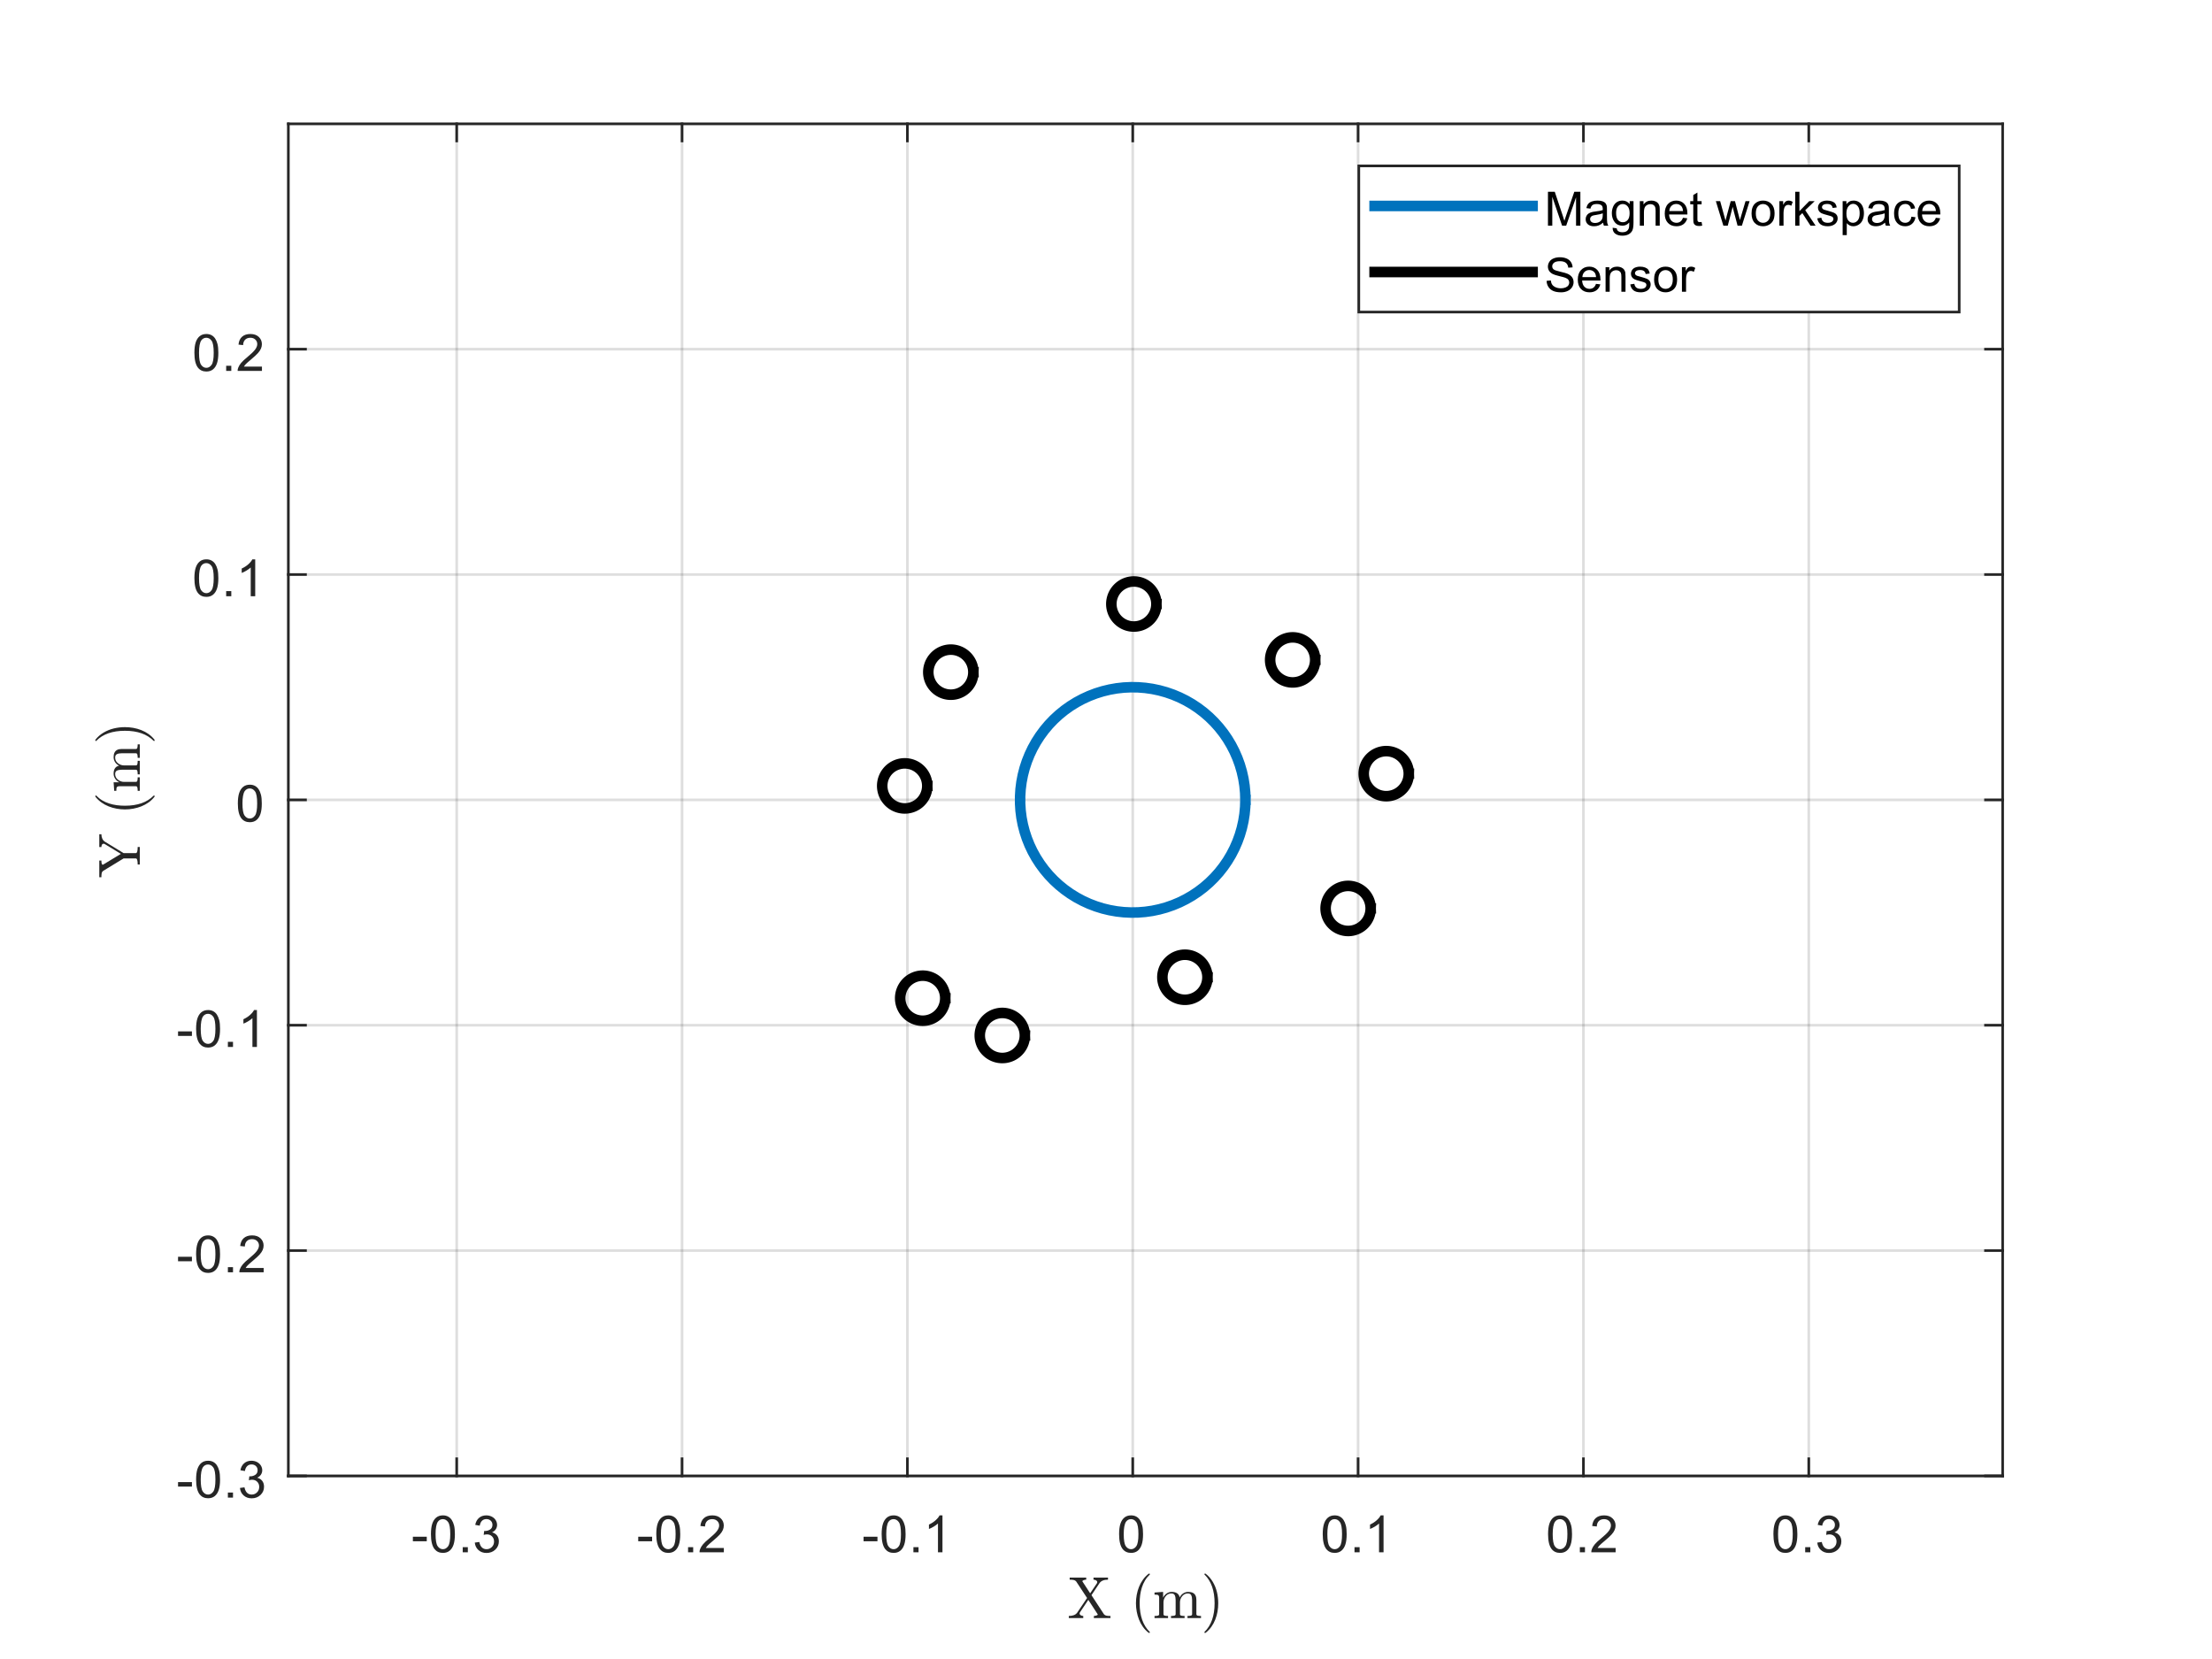 <?xml version="1.0"?>
<!DOCTYPE svg PUBLIC '-//W3C//DTD SVG 1.0//EN'
          'http://www.w3.org/TR/2001/REC-SVG-20010904/DTD/svg10.dtd'>
<svg xmlns:xlink="http://www.w3.org/1999/xlink" style="fill-opacity:1; color-rendering:auto; color-interpolation:auto; text-rendering:auto; stroke:black; stroke-linecap:square; stroke-miterlimit:10; shape-rendering:auto; stroke-opacity:1; fill:black; stroke-dasharray:none; font-weight:normal; stroke-width:1; font-family:'Dialog'; font-style:normal; stroke-linejoin:miter; font-size:12px; stroke-dashoffset:0; image-rendering:auto;" width="560" height="420" xmlns="http://www.w3.org/2000/svg"
><rect width="100%" height="100%" fill="#808080" stroke="none"/><!--Generated by the Batik Graphics2D SVG Generator--><defs id="genericDefs"
  /><g
  ><defs id="defs1"
    ><clipPath clipPathUnits="userSpaceOnUse" id="clipPath1"
      ><path d="M0 0 L560 0 L560 420 L0 420 L0 0 Z"
      /></clipPath
    ></defs
    ><g style="fill:white; stroke:white;"
    ><rect x="0" y="0" width="560" style="clip-path:url(#clipPath1); stroke:none;" height="420"
    /></g
    ><g style="fill:white; text-rendering:optimizeSpeed; color-rendering:optimizeSpeed; image-rendering:optimizeSpeed; shape-rendering:crispEdges; stroke:white; color-interpolation:sRGB;"
    ><rect x="0" width="560" height="420" y="0" style="stroke:none;"
      /><path style="stroke:none;" d="M73 373.65 L507 373.65 L507 31.35 L73 31.35 Z"
    /></g
    ><g style="stroke-linecap:butt; fill-opacity:0.149; fill:rgb(38,38,38); text-rendering:geometricPrecision; image-rendering:optimizeQuality; color-rendering:optimizeQuality; stroke-linejoin:round; stroke:rgb(38,38,38); color-interpolation:linearRGB; stroke-width:0.667; stroke-opacity:0.149;"
    ><line y2="31.35" style="fill:none;" x1="115.62" x2="115.62" y1="373.65"
      /><line y2="31.35" style="fill:none;" x1="172.67" x2="172.67" y1="373.65"
      /><line y2="31.35" style="fill:none;" x1="229.72" x2="229.72" y1="373.65"
      /><line y2="31.35" style="fill:none;" x1="286.77" x2="286.77" y1="373.65"
      /><line y2="31.35" style="fill:none;" x1="343.82" x2="343.82" y1="373.65"
      /><line y2="31.35" style="fill:none;" x1="400.87" x2="400.87" y1="373.65"
      /><line y2="31.35" style="fill:none;" x1="457.92" x2="457.92" y1="373.65"
      /><line y2="373.65" style="fill:none;" x1="507" x2="73" y1="373.65"
      /><line y2="316.6" style="fill:none;" x1="507" x2="73" y1="316.6"
      /><line y2="259.55" style="fill:none;" x1="507" x2="73" y1="259.55"
      /><line y2="202.5" style="fill:none;" x1="507" x2="73" y1="202.5"
      /><line y2="145.45" style="fill:none;" x1="507" x2="73" y1="145.45"
      /><line y2="88.4" style="fill:none;" x1="507" x2="73" y1="88.4"
      /><line x1="73" x2="507" y1="373.65" style="stroke-linecap:square; fill-opacity:1; fill:none; stroke-opacity:1;" y2="373.65"
      /><line x1="73" x2="507" y1="31.35" style="stroke-linecap:square; fill-opacity:1; fill:none; stroke-opacity:1;" y2="31.35"
      /><line x1="115.62" x2="115.62" y1="373.65" style="stroke-linecap:square; fill-opacity:1; fill:none; stroke-opacity:1;" y2="369.31"
      /><line x1="172.67" x2="172.67" y1="373.65" style="stroke-linecap:square; fill-opacity:1; fill:none; stroke-opacity:1;" y2="369.31"
      /><line x1="229.72" x2="229.72" y1="373.65" style="stroke-linecap:square; fill-opacity:1; fill:none; stroke-opacity:1;" y2="369.31"
      /><line x1="286.77" x2="286.77" y1="373.65" style="stroke-linecap:square; fill-opacity:1; fill:none; stroke-opacity:1;" y2="369.31"
      /><line x1="343.82" x2="343.82" y1="373.65" style="stroke-linecap:square; fill-opacity:1; fill:none; stroke-opacity:1;" y2="369.31"
      /><line x1="400.87" x2="400.87" y1="373.65" style="stroke-linecap:square; fill-opacity:1; fill:none; stroke-opacity:1;" y2="369.31"
      /><line x1="457.92" x2="457.92" y1="373.65" style="stroke-linecap:square; fill-opacity:1; fill:none; stroke-opacity:1;" y2="369.31"
      /><line x1="115.62" x2="115.62" y1="31.35" style="stroke-linecap:square; fill-opacity:1; fill:none; stroke-opacity:1;" y2="35.69"
      /><line x1="172.67" x2="172.67" y1="31.35" style="stroke-linecap:square; fill-opacity:1; fill:none; stroke-opacity:1;" y2="35.69"
      /><line x1="229.72" x2="229.72" y1="31.35" style="stroke-linecap:square; fill-opacity:1; fill:none; stroke-opacity:1;" y2="35.69"
      /><line x1="286.77" x2="286.77" y1="31.35" style="stroke-linecap:square; fill-opacity:1; fill:none; stroke-opacity:1;" y2="35.69"
      /><line x1="343.82" x2="343.82" y1="31.35" style="stroke-linecap:square; fill-opacity:1; fill:none; stroke-opacity:1;" y2="35.69"
      /><line x1="400.87" x2="400.87" y1="31.35" style="stroke-linecap:square; fill-opacity:1; fill:none; stroke-opacity:1;" y2="35.69"
      /><line x1="457.92" x2="457.92" y1="31.35" style="stroke-linecap:square; fill-opacity:1; fill:none; stroke-opacity:1;" y2="35.69"
    /></g
    ><g transform="translate(115.62,378.983)" style="font-size:13.333px; fill:rgb(38,38,38); text-rendering:geometricPrecision; color-rendering:optimizeQuality; image-rendering:optimizeQuality; stroke:rgb(38,38,38); color-interpolation:linearRGB;"
    ><path style="stroke:none;" d="M-11.094 11.203 L-11.094 10.062 L-7.578 10.062 L-7.578 11.203 L-11.094 11.203 ZM-6.52 9.406 Q-6.52 7.766 -6.184 6.758 Q-5.848 5.75 -5.176 5.203 Q-4.504 4.656 -3.489 4.656 Q-2.739 4.656 -2.176 4.961 Q-1.614 5.266 -1.246 5.828 Q-0.879 6.391 -0.668 7.211 Q-0.458 8.031 -0.458 9.406 Q-0.458 11.047 -0.793 12.055 Q-1.129 13.062 -1.801 13.609 Q-2.473 14.156 -3.489 14.156 Q-4.832 14.156 -5.614 13.188 Q-6.52 12.031 -6.52 9.406 ZM-5.348 9.406 Q-5.348 11.703 -4.817 12.461 Q-4.286 13.219 -3.489 13.219 Q-2.708 13.219 -2.168 12.461 Q-1.629 11.703 -1.629 9.406 Q-1.629 7.109 -2.168 6.359 Q-2.708 5.609 -3.504 5.609 Q-4.286 5.609 -4.77 6.266 Q-5.348 7.125 -5.348 9.406 ZM1.524 14 L1.524 12.703 L2.821 12.703 L2.821 14 L1.524 14 ZM4.582 11.547 L5.723 11.391 Q5.926 12.359 6.395 12.789 Q6.864 13.219 7.551 13.219 Q8.348 13.219 8.903 12.664 Q9.457 12.109 9.457 11.281 Q9.457 10.484 8.95 9.977 Q8.442 9.469 7.645 9.469 Q7.317 9.469 6.832 9.594 L6.957 8.594 Q7.082 8.609 7.145 8.609 Q7.879 8.609 8.465 8.227 Q9.051 7.844 9.051 7.047 Q9.051 6.422 8.621 6.008 Q8.192 5.594 7.52 5.594 Q6.848 5.594 6.411 6.016 Q5.973 6.438 5.832 7.266 L4.692 7.062 Q4.911 5.922 5.653 5.289 Q6.395 4.656 7.489 4.656 Q8.254 4.656 8.895 4.984 Q9.536 5.312 9.879 5.875 Q10.223 6.438 10.223 7.078 Q10.223 7.672 9.895 8.172 Q9.567 8.672 8.942 8.953 Q9.754 9.156 10.215 9.75 Q10.676 10.344 10.676 11.25 Q10.676 12.469 9.786 13.32 Q8.895 14.172 7.536 14.172 Q6.317 14.172 5.504 13.438 Q4.692 12.703 4.582 11.547 Z"
    /></g
    ><g transform="translate(172.67,378.983)" style="font-size:13.333px; fill:rgb(38,38,38); text-rendering:geometricPrecision; color-rendering:optimizeQuality; image-rendering:optimizeQuality; stroke:rgb(38,38,38); color-interpolation:linearRGB;"
    ><path style="stroke:none;" d="M-11.094 11.203 L-11.094 10.062 L-7.578 10.062 L-7.578 11.203 L-11.094 11.203 ZM-6.52 9.406 Q-6.52 7.766 -6.184 6.758 Q-5.848 5.75 -5.176 5.203 Q-4.504 4.656 -3.489 4.656 Q-2.739 4.656 -2.176 4.961 Q-1.614 5.266 -1.246 5.828 Q-0.879 6.391 -0.668 7.211 Q-0.458 8.031 -0.458 9.406 Q-0.458 11.047 -0.793 12.055 Q-1.129 13.062 -1.801 13.609 Q-2.473 14.156 -3.489 14.156 Q-4.832 14.156 -5.614 13.188 Q-6.52 12.031 -6.52 9.406 ZM-5.348 9.406 Q-5.348 11.703 -4.817 12.461 Q-4.286 13.219 -3.489 13.219 Q-2.708 13.219 -2.168 12.461 Q-1.629 11.703 -1.629 9.406 Q-1.629 7.109 -2.168 6.359 Q-2.708 5.609 -3.504 5.609 Q-4.286 5.609 -4.77 6.266 Q-5.348 7.125 -5.348 9.406 ZM1.524 14 L1.524 12.703 L2.821 12.703 L2.821 14 L1.524 14 ZM10.582 12.906 L10.582 14 L4.426 14 Q4.411 13.594 4.567 13.203 Q4.801 12.578 5.317 11.969 Q5.832 11.359 6.817 10.562 Q8.332 9.312 8.864 8.586 Q9.395 7.859 9.395 7.219 Q9.395 6.531 8.911 6.07 Q8.426 5.609 7.645 5.609 Q6.817 5.609 6.325 6.102 Q5.832 6.594 5.817 7.469 L4.645 7.344 Q4.77 6.031 5.551 5.344 Q6.332 4.656 7.661 4.656 Q9.004 4.656 9.786 5.398 Q10.567 6.141 10.567 7.234 Q10.567 7.797 10.34 8.336 Q10.114 8.875 9.582 9.477 Q9.051 10.078 7.817 11.109 Q6.786 11.969 6.497 12.281 Q6.207 12.594 6.02 12.906 L10.582 12.906 Z"
    /></g
    ><g transform="translate(229.72,378.983)" style="font-size:13.333px; fill:rgb(38,38,38); text-rendering:geometricPrecision; color-rendering:optimizeQuality; image-rendering:optimizeQuality; stroke:rgb(38,38,38); color-interpolation:linearRGB;"
    ><path style="stroke:none;" d="M-11.094 11.203 L-11.094 10.062 L-7.578 10.062 L-7.578 11.203 L-11.094 11.203 ZM-6.52 9.406 Q-6.52 7.766 -6.184 6.758 Q-5.848 5.75 -5.176 5.203 Q-4.504 4.656 -3.489 4.656 Q-2.739 4.656 -2.176 4.961 Q-1.614 5.266 -1.246 5.828 Q-0.879 6.391 -0.668 7.211 Q-0.458 8.031 -0.458 9.406 Q-0.458 11.047 -0.793 12.055 Q-1.129 13.062 -1.801 13.609 Q-2.473 14.156 -3.489 14.156 Q-4.832 14.156 -5.614 13.188 Q-6.52 12.031 -6.52 9.406 ZM-5.348 9.406 Q-5.348 11.703 -4.817 12.461 Q-4.286 13.219 -3.489 13.219 Q-2.708 13.219 -2.168 12.461 Q-1.629 11.703 -1.629 9.406 Q-1.629 7.109 -2.168 6.359 Q-2.708 5.609 -3.504 5.609 Q-4.286 5.609 -4.77 6.266 Q-5.348 7.125 -5.348 9.406 ZM1.524 14 L1.524 12.703 L2.821 12.703 L2.821 14 L1.524 14 ZM8.879 14 L7.739 14 L7.739 6.719 Q7.317 7.109 6.653 7.508 Q5.989 7.906 5.457 8.094 L5.457 6.984 Q6.411 6.547 7.129 5.906 Q7.848 5.266 8.145 4.656 L8.879 4.656 L8.879 14 Z"
    /></g
    ><g transform="translate(286.77,378.983)" style="font-size:13.333px; fill:rgb(38,38,38); text-rendering:geometricPrecision; color-rendering:optimizeQuality; image-rendering:optimizeQuality; stroke:rgb(38,38,38); color-interpolation:linearRGB;"
    ><path style="stroke:none;" d="M-3.453 9.406 Q-3.453 7.766 -3.117 6.758 Q-2.781 5.75 -2.109 5.203 Q-1.438 4.656 -0.422 4.656 Q0.328 4.656 0.891 4.961 Q1.453 5.266 1.82 5.828 Q2.188 6.391 2.398 7.211 Q2.609 8.031 2.609 9.406 Q2.609 11.047 2.273 12.055 Q1.938 13.062 1.266 13.609 Q0.594 14.156 -0.422 14.156 Q-1.766 14.156 -2.547 13.188 Q-3.453 12.031 -3.453 9.406 ZM-2.281 9.406 Q-2.281 11.703 -1.75 12.461 Q-1.219 13.219 -0.422 13.219 Q0.359 13.219 0.898 12.461 Q1.438 11.703 1.438 9.406 Q1.438 7.109 0.898 6.359 Q0.359 5.609 -0.438 5.609 Q-1.219 5.609 -1.703 6.266 Q-2.281 7.125 -2.281 9.406 Z"
    /></g
    ><g transform="translate(343.82,378.983)" style="font-size:13.333px; fill:rgb(38,38,38); text-rendering:geometricPrecision; color-rendering:optimizeQuality; image-rendering:optimizeQuality; stroke:rgb(38,38,38); color-interpolation:linearRGB;"
    ><path style="stroke:none;" d="M-8.953 9.406 Q-8.953 7.766 -8.617 6.758 Q-8.281 5.75 -7.609 5.203 Q-6.938 4.656 -5.922 4.656 Q-5.172 4.656 -4.609 4.961 Q-4.047 5.266 -3.68 5.828 Q-3.312 6.391 -3.102 7.211 Q-2.891 8.031 -2.891 9.406 Q-2.891 11.047 -3.227 12.055 Q-3.562 13.062 -4.234 13.609 Q-4.906 14.156 -5.922 14.156 Q-7.266 14.156 -8.047 13.188 Q-8.953 12.031 -8.953 9.406 ZM-7.781 9.406 Q-7.781 11.703 -7.25 12.461 Q-6.719 13.219 -5.922 13.219 Q-5.141 13.219 -4.602 12.461 Q-4.062 11.703 -4.062 9.406 Q-4.062 7.109 -4.602 6.359 Q-5.141 5.609 -5.938 5.609 Q-6.719 5.609 -7.203 6.266 Q-7.781 7.125 -7.781 9.406 ZM-0.909 14 L-0.909 12.703 L0.388 12.703 L0.388 14 L-0.909 14 ZM6.446 14 L5.306 14 L5.306 6.719 Q4.884 7.109 4.22 7.508 Q3.555 7.906 3.024 8.094 L3.024 6.984 Q3.977 6.547 4.696 5.906 Q5.415 5.266 5.712 4.656 L6.446 4.656 L6.446 14 Z"
    /></g
    ><g transform="translate(400.87,378.983)" style="font-size:13.333px; fill:rgb(38,38,38); text-rendering:geometricPrecision; color-rendering:optimizeQuality; image-rendering:optimizeQuality; stroke:rgb(38,38,38); color-interpolation:linearRGB;"
    ><path style="stroke:none;" d="M-8.953 9.406 Q-8.953 7.766 -8.617 6.758 Q-8.281 5.75 -7.609 5.203 Q-6.938 4.656 -5.922 4.656 Q-5.172 4.656 -4.609 4.961 Q-4.047 5.266 -3.68 5.828 Q-3.312 6.391 -3.102 7.211 Q-2.891 8.031 -2.891 9.406 Q-2.891 11.047 -3.227 12.055 Q-3.562 13.062 -4.234 13.609 Q-4.906 14.156 -5.922 14.156 Q-7.266 14.156 -8.047 13.188 Q-8.953 12.031 -8.953 9.406 ZM-7.781 9.406 Q-7.781 11.703 -7.25 12.461 Q-6.719 13.219 -5.922 13.219 Q-5.141 13.219 -4.602 12.461 Q-4.062 11.703 -4.062 9.406 Q-4.062 7.109 -4.602 6.359 Q-5.141 5.609 -5.938 5.609 Q-6.719 5.609 -7.203 6.266 Q-7.781 7.125 -7.781 9.406 ZM-0.909 14 L-0.909 12.703 L0.388 12.703 L0.388 14 L-0.909 14 ZM8.149 12.906 L8.149 14 L1.993 14 Q1.977 13.594 2.134 13.203 Q2.368 12.578 2.884 11.969 Q3.399 11.359 4.384 10.562 Q5.899 9.312 6.431 8.586 Q6.962 7.859 6.962 7.219 Q6.962 6.531 6.477 6.07 Q5.993 5.609 5.212 5.609 Q4.384 5.609 3.892 6.102 Q3.399 6.594 3.384 7.469 L2.212 7.344 Q2.337 6.031 3.118 5.344 Q3.899 4.656 5.227 4.656 Q6.571 4.656 7.352 5.398 Q8.134 6.141 8.134 7.234 Q8.134 7.797 7.907 8.336 Q7.681 8.875 7.149 9.477 Q6.618 10.078 5.384 11.109 Q4.352 11.969 4.063 12.281 Q3.774 12.594 3.587 12.906 L8.149 12.906 Z"
    /></g
    ><g transform="translate(457.92,378.983)" style="font-size:13.333px; fill:rgb(38,38,38); text-rendering:geometricPrecision; color-rendering:optimizeQuality; image-rendering:optimizeQuality; stroke:rgb(38,38,38); color-interpolation:linearRGB;"
    ><path style="stroke:none;" d="M-8.953 9.406 Q-8.953 7.766 -8.617 6.758 Q-8.281 5.75 -7.609 5.203 Q-6.938 4.656 -5.922 4.656 Q-5.172 4.656 -4.609 4.961 Q-4.047 5.266 -3.68 5.828 Q-3.312 6.391 -3.102 7.211 Q-2.891 8.031 -2.891 9.406 Q-2.891 11.047 -3.227 12.055 Q-3.562 13.062 -4.234 13.609 Q-4.906 14.156 -5.922 14.156 Q-7.266 14.156 -8.047 13.188 Q-8.953 12.031 -8.953 9.406 ZM-7.781 9.406 Q-7.781 11.703 -7.25 12.461 Q-6.719 13.219 -5.922 13.219 Q-5.141 13.219 -4.602 12.461 Q-4.062 11.703 -4.062 9.406 Q-4.062 7.109 -4.602 6.359 Q-5.141 5.609 -5.938 5.609 Q-6.719 5.609 -7.203 6.266 Q-7.781 7.125 -7.781 9.406 ZM-0.909 14 L-0.909 12.703 L0.388 12.703 L0.388 14 L-0.909 14 ZM2.149 11.547 L3.29 11.391 Q3.493 12.359 3.962 12.789 Q4.431 13.219 5.118 13.219 Q5.915 13.219 6.47 12.664 Q7.024 12.109 7.024 11.281 Q7.024 10.484 6.516 9.977 Q6.009 9.469 5.212 9.469 Q4.884 9.469 4.399 9.594 L4.524 8.594 Q4.649 8.609 4.712 8.609 Q5.446 8.609 6.032 8.227 Q6.618 7.844 6.618 7.047 Q6.618 6.422 6.188 6.008 Q5.759 5.594 5.087 5.594 Q4.415 5.594 3.977 6.016 Q3.54 6.438 3.399 7.266 L2.259 7.062 Q2.477 5.922 3.22 5.289 Q3.962 4.656 5.056 4.656 Q5.821 4.656 6.462 4.984 Q7.102 5.312 7.446 5.875 Q7.79 6.438 7.79 7.078 Q7.79 7.672 7.462 8.172 Q7.134 8.672 6.509 8.953 Q7.321 9.156 7.782 9.75 Q8.243 10.344 8.243 11.25 Q8.243 12.469 7.352 13.32 Q6.462 14.172 5.102 14.172 Q3.884 14.172 3.071 13.438 Q2.259 12.703 2.149 11.547 Z"
    /></g
    ><g transform="translate(290,397.317)" style="font-size:14.667px; fill:rgb(38,38,38); text-rendering:geometricPrecision; image-rendering:optimizeQuality; color-rendering:optimizeQuality; font-family:'mwa_cmr10'; stroke:rgb(38,38,38); color-interpolation:linearRGB;"
    ><path style="stroke:none;" d="M-19.416 12.32 L-19.416 11.789 Q-17.884 11.789 -17.291 10.945 L-14.79 7.242 L-17.556 3.039 Q-17.791 2.757 -18.189 2.679 Q-18.587 2.601 -19.197 2.601 L-19.197 2.07 L-15.009 2.07 L-15.009 2.601 Q-15.275 2.601 -15.627 2.711 Q-15.978 2.82 -15.978 3.007 Q-15.978 3.039 -15.962 3.054 L-14.009 6.054 L-12.275 3.476 Q-12.212 3.336 -12.212 3.257 Q-12.212 2.945 -12.517 2.773 Q-12.822 2.601 -13.165 2.601 L-13.165 2.07 L-9.494 2.07 L-9.494 2.601 Q-11.025 2.601 -11.634 3.461 L-13.681 6.523 L-10.509 11.367 Q-10.259 11.648 -9.869 11.718 Q-9.478 11.789 -8.869 11.789 L-8.869 12.32 L-13.072 12.32 L-13.072 11.789 Q-12.837 11.789 -12.462 11.687 Q-12.087 11.586 -12.087 11.382 Q-12.087 11.351 -12.119 11.336 L-14.478 7.711 L-16.634 10.929 Q-16.681 11.023 -16.681 11.132 Q-16.681 11.445 -16.384 11.617 Q-16.087 11.789 -15.759 11.789 L-15.759 12.32 L-19.416 12.32 Z"
      /><path style="stroke:none;" d="M0.786 16.039 Q-0.058 15.382 -0.659 14.531 Q-1.261 13.679 -1.644 12.711 Q-2.027 11.742 -2.222 10.687 Q-2.417 9.632 -2.417 8.57 Q-2.417 7.492 -2.222 6.437 Q-2.027 5.382 -1.636 4.406 Q-1.245 3.429 -0.636 2.586 Q-0.027 1.742 0.786 1.101 Q0.786 1.07 0.848 1.07 L0.989 1.07 Q1.036 1.07 1.075 1.109 Q1.114 1.148 1.114 1.195 Q1.114 1.273 1.083 1.304 Q0.348 2.007 -0.136 2.828 Q-0.62 3.648 -0.917 4.578 Q-1.214 5.507 -1.347 6.5 Q-1.48 7.492 -1.48 8.57 Q-1.48 13.336 1.067 15.82 Q1.114 15.851 1.114 15.945 Q1.114 15.976 1.075 16.023 Q1.036 16.07 0.989 16.07 L0.848 16.07 Q0.786 16.07 0.786 16.039 Z"
      /><path style="stroke:none;" d="M2.287 12.32 L2.287 11.789 Q2.787 11.789 3.122 11.711 Q3.458 11.632 3.458 11.32 L3.458 7.226 Q3.458 6.82 3.333 6.64 Q3.208 6.461 2.982 6.421 Q2.755 6.382 2.287 6.382 L2.287 5.851 L4.458 5.695 L4.458 7.164 Q4.755 6.507 5.349 6.101 Q5.943 5.695 6.63 5.695 Q8.365 5.695 8.662 7.101 Q8.958 6.461 9.537 6.078 Q10.115 5.695 10.802 5.695 Q11.49 5.695 11.95 5.914 Q12.412 6.132 12.646 6.586 Q12.88 7.039 12.88 7.711 L12.88 11.32 Q12.88 11.632 13.216 11.711 Q13.552 11.789 14.052 11.789 L14.052 12.32 L10.63 12.32 L10.63 11.789 Q11.13 11.789 11.466 11.711 Q11.802 11.632 11.802 11.32 L11.802 7.757 Q11.802 7.007 11.583 6.546 Q11.365 6.086 10.708 6.086 Q9.849 6.086 9.287 6.781 Q8.724 7.476 8.724 8.351 L8.724 11.32 Q8.724 11.632 9.052 11.711 Q9.38 11.789 9.896 11.789 L9.896 12.32 L6.458 12.32 L6.458 11.789 Q6.974 11.789 7.302 11.711 Q7.63 11.632 7.63 11.32 L7.63 7.757 Q7.63 7.023 7.419 6.554 Q7.208 6.086 6.537 6.086 Q5.677 6.086 5.115 6.781 Q4.552 7.476 4.552 8.351 L4.552 11.32 Q4.552 11.632 4.88 11.711 Q5.208 11.789 5.708 11.789 L5.708 12.32 L2.287 12.32 Z"
      /><path style="stroke:none;" d="M15.024 16.07 Q14.899 16.07 14.899 15.945 Q14.899 15.867 14.931 15.836 Q17.493 13.336 17.493 8.57 Q17.493 3.804 14.962 1.32 Q14.899 1.289 14.899 1.195 Q14.899 1.148 14.938 1.109 Q14.977 1.07 15.024 1.07 L15.165 1.07 Q15.212 1.07 15.243 1.101 Q16.321 1.945 17.04 3.164 Q17.759 4.382 18.087 5.757 Q18.415 7.132 18.415 8.57 Q18.415 9.632 18.235 10.664 Q18.056 11.695 17.665 12.695 Q17.274 13.695 16.673 14.539 Q16.071 15.382 15.243 16.039 Q15.212 16.07 15.165 16.07 L15.024 16.07 Z"
    /></g
    ><g style="fill:rgb(38,38,38); text-rendering:geometricPrecision; image-rendering:optimizeQuality; color-rendering:optimizeQuality; stroke-linejoin:round; stroke:rgb(38,38,38); color-interpolation:linearRGB; stroke-width:0.667;"
    ><line y2="31.35" style="fill:none;" x1="73" x2="73" y1="373.65"
      /><line y2="31.35" style="fill:none;" x1="507" x2="507" y1="373.65"
      /><line y2="373.65" style="fill:none;" x1="73" x2="77.34" y1="373.65"
      /><line y2="316.6" style="fill:none;" x1="73" x2="77.34" y1="316.6"
      /><line y2="259.55" style="fill:none;" x1="73" x2="77.34" y1="259.55"
      /><line y2="202.5" style="fill:none;" x1="73" x2="77.34" y1="202.5"
      /><line y2="145.45" style="fill:none;" x1="73" x2="77.34" y1="145.45"
      /><line y2="88.4" style="fill:none;" x1="73" x2="77.34" y1="88.4"
      /><line y2="373.65" style="fill:none;" x1="507" x2="502.66" y1="373.65"
      /><line y2="316.6" style="fill:none;" x1="507" x2="502.66" y1="316.6"
      /><line y2="259.55" style="fill:none;" x1="507" x2="502.66" y1="259.55"
      /><line y2="202.5" style="fill:none;" x1="507" x2="502.66" y1="202.5"
      /><line y2="145.45" style="fill:none;" x1="507" x2="502.66" y1="145.45"
      /><line y2="88.4" style="fill:none;" x1="507" x2="502.66" y1="88.4"
    /></g
    ><g transform="translate(67.667,373.65)" style="font-size:13.333px; fill:rgb(38,38,38); text-rendering:geometricPrecision; color-rendering:optimizeQuality; image-rendering:optimizeQuality; stroke:rgb(38,38,38); color-interpolation:linearRGB;"
    ><path style="stroke:none;" d="M-22.594 2.703 L-22.594 1.562 L-19.078 1.562 L-19.078 2.703 L-22.594 2.703 ZM-18.02 0.906 Q-18.02 -0.734 -17.684 -1.742 Q-17.348 -2.75 -16.676 -3.297 Q-16.004 -3.844 -14.989 -3.844 Q-14.239 -3.844 -13.676 -3.539 Q-13.114 -3.234 -12.746 -2.672 Q-12.379 -2.109 -12.168 -1.289 Q-11.957 -0.469 -11.957 0.906 Q-11.957 2.547 -12.293 3.555 Q-12.629 4.562 -13.301 5.109 Q-13.973 5.656 -14.989 5.656 Q-16.332 5.656 -17.114 4.688 Q-18.02 3.531 -18.02 0.906 ZM-16.848 0.906 Q-16.848 3.203 -16.317 3.961 Q-15.786 4.719 -14.989 4.719 Q-14.207 4.719 -13.668 3.961 Q-13.129 3.203 -13.129 0.906 Q-13.129 -1.391 -13.668 -2.141 Q-14.207 -2.891 -15.004 -2.891 Q-15.786 -2.891 -16.27 -2.234 Q-16.848 -1.375 -16.848 0.906 ZM-9.976 5.5 L-9.976 4.203 L-8.679 4.203 L-8.679 5.5 L-9.976 5.5 ZM-6.918 3.047 L-5.777 2.891 Q-5.574 3.859 -5.105 4.289 Q-4.636 4.719 -3.949 4.719 Q-3.152 4.719 -2.597 4.164 Q-2.042 3.609 -2.042 2.781 Q-2.042 1.984 -2.55 1.477 Q-3.058 0.969 -3.855 0.969 Q-4.183 0.969 -4.668 1.094 L-4.543 0.094 Q-4.418 0.109 -4.355 0.109 Q-3.621 0.109 -3.035 -0.273 Q-2.449 -0.656 -2.449 -1.453 Q-2.449 -2.078 -2.878 -2.492 Q-3.308 -2.906 -3.98 -2.906 Q-4.652 -2.906 -5.089 -2.484 Q-5.527 -2.062 -5.668 -1.234 L-6.808 -1.438 Q-6.589 -2.578 -5.847 -3.211 Q-5.105 -3.844 -4.011 -3.844 Q-3.246 -3.844 -2.605 -3.516 Q-1.964 -3.188 -1.621 -2.625 Q-1.277 -2.062 -1.277 -1.422 Q-1.277 -0.828 -1.605 -0.328 Q-1.933 0.172 -2.558 0.453 Q-1.746 0.656 -1.285 1.25 Q-0.824 1.844 -0.824 2.75 Q-0.824 3.969 -1.714 4.82 Q-2.605 5.672 -3.964 5.672 Q-5.183 5.672 -5.996 4.938 Q-6.808 4.203 -6.918 3.047 Z"
    /></g
    ><g transform="translate(67.667,316.6)" style="font-size:13.333px; fill:rgb(38,38,38); text-rendering:geometricPrecision; color-rendering:optimizeQuality; image-rendering:optimizeQuality; stroke:rgb(38,38,38); color-interpolation:linearRGB;"
    ><path style="stroke:none;" d="M-22.594 2.703 L-22.594 1.562 L-19.078 1.562 L-19.078 2.703 L-22.594 2.703 ZM-18.02 0.906 Q-18.02 -0.734 -17.684 -1.742 Q-17.348 -2.75 -16.676 -3.297 Q-16.004 -3.844 -14.989 -3.844 Q-14.239 -3.844 -13.676 -3.539 Q-13.114 -3.234 -12.746 -2.672 Q-12.379 -2.109 -12.168 -1.289 Q-11.957 -0.469 -11.957 0.906 Q-11.957 2.547 -12.293 3.555 Q-12.629 4.562 -13.301 5.109 Q-13.973 5.656 -14.989 5.656 Q-16.332 5.656 -17.114 4.688 Q-18.02 3.531 -18.02 0.906 ZM-16.848 0.906 Q-16.848 3.203 -16.317 3.961 Q-15.786 4.719 -14.989 4.719 Q-14.207 4.719 -13.668 3.961 Q-13.129 3.203 -13.129 0.906 Q-13.129 -1.391 -13.668 -2.141 Q-14.207 -2.891 -15.004 -2.891 Q-15.786 -2.891 -16.27 -2.234 Q-16.848 -1.375 -16.848 0.906 ZM-9.976 5.5 L-9.976 4.203 L-8.679 4.203 L-8.679 5.5 L-9.976 5.5 ZM-0.917 4.406 L-0.917 5.5 L-7.074 5.5 Q-7.089 5.094 -6.933 4.703 Q-6.699 4.078 -6.183 3.469 Q-5.668 2.859 -4.683 2.062 Q-3.167 0.812 -2.636 0.086 Q-2.105 -0.641 -2.105 -1.281 Q-2.105 -1.969 -2.589 -2.43 Q-3.074 -2.891 -3.855 -2.891 Q-4.683 -2.891 -5.175 -2.398 Q-5.668 -1.906 -5.683 -1.031 L-6.855 -1.156 Q-6.73 -2.469 -5.949 -3.156 Q-5.168 -3.844 -3.839 -3.844 Q-2.496 -3.844 -1.714 -3.102 Q-0.933 -2.359 -0.933 -1.266 Q-0.933 -0.703 -1.16 -0.164 Q-1.386 0.375 -1.917 0.977 Q-2.449 1.578 -3.683 2.609 Q-4.714 3.469 -5.003 3.781 Q-5.293 4.094 -5.48 4.406 L-0.917 4.406 Z"
    /></g
    ><g transform="translate(67.667,259.55)" style="font-size:13.333px; fill:rgb(38,38,38); text-rendering:geometricPrecision; color-rendering:optimizeQuality; image-rendering:optimizeQuality; stroke:rgb(38,38,38); color-interpolation:linearRGB;"
    ><path style="stroke:none;" d="M-22.594 2.703 L-22.594 1.562 L-19.078 1.562 L-19.078 2.703 L-22.594 2.703 ZM-18.02 0.906 Q-18.02 -0.734 -17.684 -1.742 Q-17.348 -2.75 -16.676 -3.297 Q-16.004 -3.844 -14.989 -3.844 Q-14.239 -3.844 -13.676 -3.539 Q-13.114 -3.234 -12.746 -2.672 Q-12.379 -2.109 -12.168 -1.289 Q-11.957 -0.469 -11.957 0.906 Q-11.957 2.547 -12.293 3.555 Q-12.629 4.562 -13.301 5.109 Q-13.973 5.656 -14.989 5.656 Q-16.332 5.656 -17.114 4.688 Q-18.02 3.531 -18.02 0.906 ZM-16.848 0.906 Q-16.848 3.203 -16.317 3.961 Q-15.786 4.719 -14.989 4.719 Q-14.207 4.719 -13.668 3.961 Q-13.129 3.203 -13.129 0.906 Q-13.129 -1.391 -13.668 -2.141 Q-14.207 -2.891 -15.004 -2.891 Q-15.786 -2.891 -16.27 -2.234 Q-16.848 -1.375 -16.848 0.906 ZM-9.976 5.5 L-9.976 4.203 L-8.679 4.203 L-8.679 5.5 L-9.976 5.5 ZM-2.621 5.5 L-3.761 5.5 L-3.761 -1.781 Q-4.183 -1.391 -4.847 -0.992 Q-5.511 -0.594 -6.043 -0.406 L-6.043 -1.516 Q-5.089 -1.953 -4.371 -2.594 Q-3.652 -3.234 -3.355 -3.844 L-2.621 -3.844 L-2.621 5.5 Z"
    /></g
    ><g transform="translate(67.667,202.5)" style="font-size:13.333px; fill:rgb(38,38,38); text-rendering:geometricPrecision; color-rendering:optimizeQuality; image-rendering:optimizeQuality; stroke:rgb(38,38,38); color-interpolation:linearRGB;"
    ><path style="stroke:none;" d="M-7.453 0.906 Q-7.453 -0.734 -7.117 -1.742 Q-6.781 -2.75 -6.109 -3.297 Q-5.438 -3.844 -4.422 -3.844 Q-3.672 -3.844 -3.109 -3.539 Q-2.547 -3.234 -2.18 -2.672 Q-1.812 -2.109 -1.602 -1.289 Q-1.391 -0.469 -1.391 0.906 Q-1.391 2.547 -1.727 3.555 Q-2.062 4.562 -2.734 5.109 Q-3.406 5.656 -4.422 5.656 Q-5.766 5.656 -6.547 4.688 Q-7.453 3.531 -7.453 0.906 ZM-6.281 0.906 Q-6.281 3.203 -5.75 3.961 Q-5.219 4.719 -4.422 4.719 Q-3.641 4.719 -3.102 3.961 Q-2.562 3.203 -2.562 0.906 Q-2.562 -1.391 -3.102 -2.141 Q-3.641 -2.891 -4.438 -2.891 Q-5.219 -2.891 -5.703 -2.234 Q-6.281 -1.375 -6.281 0.906 Z"
    /></g
    ><g transform="translate(67.667,145.45)" style="font-size:13.333px; fill:rgb(38,38,38); text-rendering:geometricPrecision; color-rendering:optimizeQuality; image-rendering:optimizeQuality; stroke:rgb(38,38,38); color-interpolation:linearRGB;"
    ><path style="stroke:none;" d="M-18.453 0.906 Q-18.453 -0.734 -18.117 -1.742 Q-17.781 -2.75 -17.109 -3.297 Q-16.438 -3.844 -15.422 -3.844 Q-14.672 -3.844 -14.109 -3.539 Q-13.547 -3.234 -13.18 -2.672 Q-12.812 -2.109 -12.602 -1.289 Q-12.391 -0.469 -12.391 0.906 Q-12.391 2.547 -12.727 3.555 Q-13.062 4.562 -13.734 5.109 Q-14.406 5.656 -15.422 5.656 Q-16.766 5.656 -17.547 4.688 Q-18.453 3.531 -18.453 0.906 ZM-17.281 0.906 Q-17.281 3.203 -16.75 3.961 Q-16.219 4.719 -15.422 4.719 Q-14.641 4.719 -14.102 3.961 Q-13.562 3.203 -13.562 0.906 Q-13.562 -1.391 -14.102 -2.141 Q-14.641 -2.891 -15.438 -2.891 Q-16.219 -2.891 -16.703 -2.234 Q-17.281 -1.375 -17.281 0.906 ZM-10.409 5.5 L-10.409 4.203 L-9.112 4.203 L-9.112 5.5 L-10.409 5.5 ZM-3.054 5.5 L-4.194 5.5 L-4.194 -1.781 Q-4.616 -1.391 -5.28 -0.992 Q-5.944 -0.594 -6.476 -0.406 L-6.476 -1.516 Q-5.523 -1.953 -4.804 -2.594 Q-4.085 -3.234 -3.788 -3.844 L-3.054 -3.844 L-3.054 5.5 Z"
    /></g
    ><g transform="translate(67.667,88.4)" style="font-size:13.333px; fill:rgb(38,38,38); text-rendering:geometricPrecision; color-rendering:optimizeQuality; image-rendering:optimizeQuality; stroke:rgb(38,38,38); color-interpolation:linearRGB;"
    ><path style="stroke:none;" d="M-18.453 0.906 Q-18.453 -0.734 -18.117 -1.742 Q-17.781 -2.75 -17.109 -3.297 Q-16.438 -3.844 -15.422 -3.844 Q-14.672 -3.844 -14.109 -3.539 Q-13.547 -3.234 -13.18 -2.672 Q-12.812 -2.109 -12.602 -1.289 Q-12.391 -0.469 -12.391 0.906 Q-12.391 2.547 -12.727 3.555 Q-13.062 4.562 -13.734 5.109 Q-14.406 5.656 -15.422 5.656 Q-16.766 5.656 -17.547 4.688 Q-18.453 3.531 -18.453 0.906 ZM-17.281 0.906 Q-17.281 3.203 -16.75 3.961 Q-16.219 4.719 -15.422 4.719 Q-14.641 4.719 -14.102 3.961 Q-13.562 3.203 -13.562 0.906 Q-13.562 -1.391 -14.102 -2.141 Q-14.641 -2.891 -15.438 -2.891 Q-16.219 -2.891 -16.703 -2.234 Q-17.281 -1.375 -17.281 0.906 ZM-10.409 5.5 L-10.409 4.203 L-9.112 4.203 L-9.112 5.5 L-10.409 5.5 ZM-1.351 4.406 L-1.351 5.5 L-7.507 5.5 Q-7.523 5.094 -7.366 4.703 Q-7.132 4.078 -6.616 3.469 Q-6.101 2.859 -5.116 2.062 Q-3.601 0.812 -3.07 0.086 Q-2.538 -0.641 -2.538 -1.281 Q-2.538 -1.969 -3.023 -2.43 Q-3.507 -2.891 -4.288 -2.891 Q-5.116 -2.891 -5.609 -2.398 Q-6.101 -1.906 -6.116 -1.031 L-7.288 -1.156 Q-7.163 -2.469 -6.382 -3.156 Q-5.601 -3.844 -4.273 -3.844 Q-2.929 -3.844 -2.148 -3.102 Q-1.366 -2.359 -1.366 -1.266 Q-1.366 -0.703 -1.593 -0.164 Q-1.819 0.375 -2.351 0.977 Q-2.882 1.578 -4.116 2.609 Q-5.148 3.469 -5.437 3.781 Q-5.726 4.094 -5.913 4.406 L-1.351 4.406 Z"
    /></g
    ><g transform="translate(40.667,202.5) rotate(-90)" style="font-size:14.667px; fill:rgb(38,38,38); text-rendering:geometricPrecision; image-rendering:optimizeQuality; color-rendering:optimizeQuality; font-family:'mwa_cmr10'; stroke:rgb(38,38,38); color-interpolation:linearRGB;"
    ><path style="stroke:none;" d="M-16.369 -5.28 L-16.369 -5.811 Q-14.822 -5.811 -14.822 -6.28 L-14.822 -9.374 L-17.978 -14.546 Q-18.197 -14.858 -18.587 -14.928 Q-18.978 -14.999 -19.587 -14.999 L-19.587 -15.53 L-15.369 -15.53 L-15.369 -14.999 Q-16.416 -14.999 -16.416 -14.655 Q-16.416 -14.624 -16.384 -14.546 L-13.665 -10.061 L-11.197 -14.124 Q-11.103 -14.264 -11.103 -14.421 Q-11.103 -14.733 -11.361 -14.866 Q-11.619 -14.999 -11.947 -14.999 L-11.947 -15.53 L-8.697 -15.53 L-8.697 -14.999 Q-9.275 -14.999 -9.775 -14.788 Q-10.275 -14.577 -10.572 -14.139 L-13.478 -9.374 L-13.478 -6.28 Q-13.478 -5.811 -11.931 -5.811 L-11.931 -5.28 L-16.369 -5.28 Z"
      /><path style="stroke:none;" d="M0.786 -1.561 Q-0.058 -2.218 -0.659 -3.069 Q-1.261 -3.921 -1.644 -4.889 Q-2.027 -5.858 -2.222 -6.913 Q-2.417 -7.968 -2.417 -9.03 Q-2.417 -10.108 -2.222 -11.163 Q-2.027 -12.218 -1.636 -13.194 Q-1.245 -14.171 -0.636 -15.014 Q-0.027 -15.858 0.786 -16.499 Q0.786 -16.53 0.848 -16.53 L0.989 -16.53 Q1.036 -16.53 1.075 -16.491 Q1.114 -16.452 1.114 -16.405 Q1.114 -16.327 1.083 -16.296 Q0.348 -15.593 -0.136 -14.772 Q-0.62 -13.952 -0.917 -13.022 Q-1.214 -12.093 -1.347 -11.1 Q-1.48 -10.108 -1.48 -9.03 Q-1.48 -4.264 1.067 -1.78 Q1.114 -1.749 1.114 -1.655 Q1.114 -1.624 1.075 -1.577 Q1.036 -1.53 0.989 -1.53 L0.848 -1.53 Q0.786 -1.53 0.786 -1.561 Z"
      /><path style="stroke:none;" d="M2.287 -5.28 L2.287 -5.811 Q2.787 -5.811 3.122 -5.889 Q3.458 -5.968 3.458 -6.28 L3.458 -10.374 Q3.458 -10.78 3.333 -10.96 Q3.208 -11.139 2.982 -11.178 Q2.755 -11.218 2.287 -11.218 L2.287 -11.749 L4.458 -11.905 L4.458 -10.436 Q4.755 -11.093 5.349 -11.499 Q5.943 -11.905 6.63 -11.905 Q8.365 -11.905 8.662 -10.499 Q8.958 -11.139 9.537 -11.522 Q10.115 -11.905 10.802 -11.905 Q11.49 -11.905 11.95 -11.686 Q12.412 -11.468 12.646 -11.014 Q12.88 -10.561 12.88 -9.889 L12.88 -6.28 Q12.88 -5.968 13.216 -5.889 Q13.552 -5.811 14.052 -5.811 L14.052 -5.28 L10.63 -5.28 L10.63 -5.811 Q11.13 -5.811 11.466 -5.889 Q11.802 -5.968 11.802 -6.28 L11.802 -9.843 Q11.802 -10.593 11.583 -11.053 Q11.365 -11.514 10.708 -11.514 Q9.849 -11.514 9.287 -10.819 Q8.724 -10.124 8.724 -9.249 L8.724 -6.28 Q8.724 -5.968 9.052 -5.889 Q9.38 -5.811 9.896 -5.811 L9.896 -5.28 L6.458 -5.28 L6.458 -5.811 Q6.974 -5.811 7.302 -5.889 Q7.63 -5.968 7.63 -6.28 L7.63 -9.843 Q7.63 -10.577 7.419 -11.046 Q7.208 -11.514 6.537 -11.514 Q5.677 -11.514 5.115 -10.819 Q4.552 -10.124 4.552 -9.249 L4.552 -6.28 Q4.552 -5.968 4.88 -5.889 Q5.208 -5.811 5.708 -5.811 L5.708 -5.28 L2.287 -5.28 Z"
      /><path style="stroke:none;" d="M15.024 -1.53 Q14.899 -1.53 14.899 -1.655 Q14.899 -1.733 14.931 -1.764 Q17.493 -4.264 17.493 -9.03 Q17.493 -13.796 14.962 -16.28 Q14.899 -16.311 14.899 -16.405 Q14.899 -16.452 14.938 -16.491 Q14.977 -16.53 15.024 -16.53 L15.165 -16.53 Q15.212 -16.53 15.243 -16.499 Q16.321 -15.655 17.04 -14.436 Q17.759 -13.218 18.087 -11.843 Q18.415 -10.468 18.415 -9.03 Q18.415 -7.968 18.235 -6.936 Q18.056 -5.905 17.665 -4.905 Q17.274 -3.905 16.673 -3.061 Q16.071 -2.218 15.243 -1.561 Q15.212 -1.53 15.165 -1.53 L15.024 -1.53 Z"
    /></g
    ><g style="stroke-linecap:butt; fill:rgb(0,114,189); text-rendering:geometricPrecision; image-rendering:optimizeQuality; color-rendering:optimizeQuality; stroke-linejoin:round; stroke:rgb(0,114,189); color-interpolation:linearRGB; stroke-width:2.667;"
    ><path d="M315.295 202.5 L315.238 200.691 L315.066 198.889 L314.78 197.102 L314.381 195.336 L313.871 193.599 L313.252 191.898 L312.526 190.24 L311.697 188.631 L310.767 187.078 L309.741 185.587 L308.622 184.165 L307.415 182.815 L306.125 181.546 L304.757 180.36 L303.316 179.264 L301.809 178.262 L300.242 177.357 L298.62 176.553 L296.95 175.853 L295.24 175.261 L293.495 174.779 L291.724 174.408 L289.932 174.151 L288.127 174.007 L286.318 173.979 L284.51 174.065 L282.711 174.265 L280.928 174.58 L279.169 175.006 L277.441 175.544 L275.75 176.19 L274.103 176.942 L272.508 177.797 L270.97 178.751 L269.495 179.801 L268.09 180.942 L266.761 182.17 L265.512 183.48 L264.348 184.867 L263.275 186.325 L262.296 187.847 L261.416 189.429 L260.638 191.064 L259.966 192.744 L259.401 194.464 L258.946 196.216 L258.603 197.993 L258.374 199.788 L258.26 201.595 L258.26 203.405 L258.374 205.212 L258.603 207.007 L258.946 208.784 L259.401 210.536 L259.966 212.256 L260.638 213.936 L261.416 215.571 L262.296 217.153 L263.275 218.675 L264.348 220.133 L265.512 221.52 L266.761 222.83 L268.09 224.058 L269.495 225.199 L270.97 226.249 L272.508 227.203 L274.103 228.058 L275.75 228.81 L277.441 229.456 L279.169 229.994 L280.928 230.42 L282.711 230.735 L284.51 230.935 L286.318 231.021 L288.127 230.993 L289.932 230.849 L291.724 230.592 L293.495 230.221 L295.24 229.739 L296.95 229.147 L298.62 228.447 L300.242 227.643 L301.809 226.738 L303.316 225.736 L304.757 224.64 L306.125 223.454 L307.415 222.185 L308.622 220.835 L309.741 219.413 L310.767 217.922 L311.697 216.369 L312.526 214.76 L313.252 213.102 L313.871 211.401 L314.381 209.664 L314.78 207.898 L315.066 206.111 L315.238 204.309 L315.295 202.5" style="fill:none; fill-rule:evenodd;"
      /><path d="M246.42 170.167 L246.409 169.805 L246.374 169.445 L246.317 169.087 L246.237 168.734 L246.135 168.387 L246.012 168.046 L245.867 167.715 L245.701 167.393 L245.515 167.082 L245.309 166.784 L245.086 166.5 L244.844 166.23 L244.586 165.976 L244.313 165.739 L244.024 165.519 L243.723 165.319 L243.41 165.138 L243.085 164.977 L242.751 164.837 L242.409 164.719 L242.06 164.623 L241.706 164.548 L241.348 164.497 L240.987 164.468 L240.625 164.462 L240.263 164.48 L239.903 164.52 L239.547 164.583 L239.195 164.668 L238.849 164.775 L238.511 164.905 L238.182 165.055 L237.863 165.226 L237.555 165.417 L237.26 165.627 L236.979 165.855 L236.713 166.101 L236.464 166.363 L236.231 166.64 L236.016 166.932 L235.821 167.236 L235.644 167.553 L235.489 167.879 L235.354 168.215 L235.241 168.559 L235.15 168.91 L235.082 169.265 L235.036 169.624 L235.013 169.986 L235.013 170.348 L235.036 170.709 L235.082 171.068 L235.15 171.424 L235.241 171.774 L235.354 172.118 L235.489 172.454 L235.644 172.781 L235.821 173.097 L236.016 173.402 L236.231 173.693 L236.464 173.971 L236.713 174.233 L236.979 174.478 L237.26 174.707 L237.555 174.917 L237.863 175.107 L238.182 175.278 L238.511 175.429 L238.849 175.558 L239.195 175.665 L239.547 175.751 L239.903 175.814 L240.263 175.854 L240.625 175.871 L240.987 175.865 L241.348 175.837 L241.706 175.785 L242.06 175.711 L242.409 175.614 L242.751 175.496 L243.085 175.356 L243.41 175.195 L243.723 175.014 L244.024 174.814 L244.313 174.595 L244.586 174.357 L244.844 174.104 L245.086 173.834 L245.309 173.549 L245.515 173.251 L245.701 172.94 L245.867 172.619 L246.012 172.287 L246.135 171.947 L246.237 171.6 L246.317 171.246 L246.374 170.889 L246.409 170.529 L246.42 170.167" style="fill:none; fill-rule:evenodd; stroke:black;"
      /><path d="M347.004 229.982 L346.993 229.62 L346.958 229.26 L346.901 228.902 L346.821 228.549 L346.719 228.202 L346.596 227.862 L346.45 227.53 L346.284 227.208 L346.099 226.898 L345.893 226.599 L345.669 226.315 L345.428 226.045 L345.17 225.791 L344.897 225.554 L344.608 225.335 L344.307 225.134 L343.993 224.953 L343.669 224.792 L343.335 224.653 L342.993 224.534 L342.644 224.438 L342.29 224.364 L341.932 224.312 L341.571 224.283 L341.209 224.278 L340.847 224.295 L340.487 224.335 L340.131 224.398 L339.779 224.483 L339.433 224.591 L339.095 224.72 L338.766 224.87 L338.447 225.041 L338.139 225.232 L337.844 225.442 L337.563 225.67 L337.297 225.916 L337.047 226.178 L336.815 226.455 L336.6 226.747 L336.404 227.051 L336.228 227.368 L336.073 227.695 L335.938 228.031 L335.825 228.375 L335.734 228.725 L335.666 229.081 L335.62 229.44 L335.597 229.801 L335.597 230.163 L335.62 230.524 L335.666 230.883 L335.734 231.239 L335.825 231.589 L335.938 231.933 L336.073 232.269 L336.228 232.596 L336.404 232.912 L336.6 233.217 L336.815 233.508 L337.047 233.786 L337.297 234.048 L337.563 234.293 L337.844 234.522 L338.139 234.732 L338.447 234.923 L338.766 235.094 L339.095 235.244 L339.433 235.373 L339.779 235.481 L340.131 235.566 L340.487 235.629 L340.847 235.669 L341.209 235.686 L341.571 235.68 L341.932 235.652 L342.29 235.6 L342.644 235.526 L342.993 235.43 L343.335 235.311 L343.669 235.171 L343.993 235.011 L344.307 234.83 L344.608 234.629 L344.897 234.41 L345.17 234.173 L345.428 233.919 L345.669 233.649 L345.893 233.364 L346.099 233.066 L346.284 232.756 L346.45 232.434 L346.596 232.102 L346.719 231.762 L346.821 231.415 L346.901 231.062 L346.958 230.704 L346.993 230.344 L347.004 229.982" style="fill:none; fill-rule:evenodd; stroke:black;"
      /><path d="M234.754 198.961 L234.743 198.6 L234.708 198.239 L234.651 197.882 L234.571 197.529 L234.469 197.181 L234.345 196.841 L234.2 196.509 L234.034 196.188 L233.848 195.877 L233.643 195.579 L233.419 195.294 L233.178 195.024 L232.92 194.771 L232.646 194.534 L232.358 194.314 L232.057 194.114 L231.743 193.933 L231.419 193.772 L231.085 193.632 L230.743 193.514 L230.394 193.417 L230.04 193.343 L229.681 193.292 L229.32 193.263 L228.958 193.257 L228.597 193.274 L228.237 193.315 L227.881 193.377 L227.529 193.463 L227.183 193.57 L226.845 193.699 L226.516 193.85 L226.196 194.021 L225.889 194.212 L225.594 194.422 L225.313 194.65 L225.047 194.895 L224.797 195.157 L224.565 195.435 L224.35 195.726 L224.154 196.031 L223.978 196.347 L223.823 196.674 L223.688 197.01 L223.575 197.354 L223.484 197.704 L223.416 198.06 L223.37 198.419 L223.347 198.78 L223.347 199.142 L223.37 199.504 L223.416 199.863 L223.484 200.218 L223.575 200.569 L223.688 200.913 L223.823 201.249 L223.978 201.576 L224.154 201.892 L224.35 202.196 L224.565 202.488 L224.797 202.765 L225.047 203.027 L225.313 203.273 L225.594 203.501 L225.889 203.711 L226.196 203.902 L226.516 204.073 L226.845 204.223 L227.183 204.353 L227.529 204.46 L227.881 204.546 L228.237 204.608 L228.597 204.649 L228.958 204.666 L229.32 204.66 L229.681 204.631 L230.04 204.58 L230.394 204.506 L230.743 204.409 L231.085 204.291 L231.419 204.151 L231.743 203.99 L232.057 203.809 L232.358 203.609 L232.646 203.389 L232.92 203.152 L233.178 202.898 L233.419 202.629 L233.643 202.344 L233.848 202.046 L234.034 201.735 L234.2 201.413 L234.345 201.082 L234.469 200.742 L234.571 200.394 L234.651 200.041 L234.708 199.684 L234.743 199.323 L234.754 198.961" style="fill:none; fill-rule:evenodd; stroke:black;"
      /><path d="M239.305 252.708 L239.294 252.346 L239.26 251.986 L239.202 251.629 L239.123 251.275 L239.021 250.928 L238.897 250.588 L238.752 250.256 L238.586 249.935 L238.4 249.624 L238.195 249.326 L237.971 249.041 L237.729 248.771 L237.471 248.517 L237.198 248.28 L236.91 248.061 L236.608 247.861 L236.295 247.679 L235.97 247.519 L235.637 247.379 L235.294 247.261 L234.945 247.164 L234.591 247.09 L234.233 247.038 L233.872 247.01 L233.51 247.004 L233.148 247.021 L232.788 247.061 L232.432 247.124 L232.08 247.209 L231.734 247.317 L231.396 247.446 L231.067 247.597 L230.748 247.768 L230.44 247.958 L230.145 248.168 L229.864 248.397 L229.599 248.642 L229.349 248.904 L229.116 249.182 L228.901 249.473 L228.706 249.778 L228.53 250.094 L228.374 250.421 L228.239 250.757 L228.126 251.101 L228.036 251.451 L227.967 251.807 L227.921 252.166 L227.898 252.527 L227.898 252.889 L227.921 253.25 L227.967 253.61 L228.036 253.965 L228.126 254.315 L228.239 254.66 L228.374 254.995 L228.53 255.322 L228.706 255.639 L228.901 255.943 L229.116 256.235 L229.349 256.512 L229.599 256.774 L229.864 257.02 L230.145 257.248 L230.44 257.458 L230.748 257.649 L231.067 257.82 L231.396 257.97 L231.734 258.099 L232.08 258.207 L232.432 258.292 L232.788 258.355 L233.148 258.395 L233.51 258.413 L233.872 258.407 L234.233 258.378 L234.591 258.327 L234.945 258.252 L235.294 258.156 L235.637 258.038 L235.97 257.898 L236.295 257.737 L236.608 257.556 L236.91 257.355 L237.198 257.136 L237.471 256.899 L237.729 256.645 L237.971 256.375 L238.195 256.091 L238.4 255.793 L238.586 255.482 L238.752 255.16 L238.897 254.829 L239.021 254.488 L239.123 254.141 L239.202 253.788 L239.26 253.43 L239.294 253.07 L239.305 252.708" style="fill:none; fill-rule:evenodd; stroke:black;"
      /><path d="M292.76 152.911 L292.749 152.549 L292.715 152.189 L292.657 151.831 L292.578 151.478 L292.476 151.131 L292.352 150.791 L292.207 150.459 L292.041 150.137 L291.855 149.827 L291.65 149.529 L291.426 149.244 L291.184 148.974 L290.926 148.72 L290.653 148.483 L290.365 148.264 L290.063 148.063 L289.75 147.882 L289.425 147.722 L289.092 147.582 L288.75 147.463 L288.401 147.367 L288.046 147.293 L287.688 147.241 L287.327 147.213 L286.965 147.207 L286.603 147.224 L286.244 147.264 L285.887 147.327 L285.535 147.412 L285.19 147.52 L284.851 147.649 L284.522 147.799 L284.203 147.97 L283.895 148.161 L283.601 148.371 L283.32 148.6 L283.054 148.845 L282.804 149.107 L282.571 149.385 L282.356 149.676 L282.161 149.981 L281.985 150.297 L281.829 150.624 L281.695 150.96 L281.582 151.304 L281.491 151.654 L281.422 152.01 L281.376 152.369 L281.353 152.73 L281.353 153.092 L281.376 153.453 L281.422 153.812 L281.491 154.168 L281.582 154.518 L281.695 154.862 L281.829 155.198 L281.985 155.525 L282.161 155.842 L282.356 156.146 L282.571 156.438 L282.804 156.715 L283.054 156.977 L283.32 157.223 L283.601 157.451 L283.895 157.661 L284.203 157.852 L284.522 158.023 L284.851 158.173 L285.19 158.302 L285.535 158.41 L285.887 158.495 L286.244 158.558 L286.603 158.598 L286.965 158.615 L287.327 158.61 L287.688 158.581 L288.046 158.529 L288.401 158.455 L288.75 158.359 L289.092 158.24 L289.425 158.101 L289.75 157.94 L290.063 157.759 L290.365 157.558 L290.653 157.339 L290.926 157.102 L291.184 156.848 L291.426 156.578 L291.65 156.294 L291.855 155.995 L292.041 155.685 L292.207 155.363 L292.352 155.031 L292.476 154.691 L292.578 154.344 L292.657 153.991 L292.715 153.633 L292.749 153.273 L292.76 152.911" style="fill:none; fill-rule:evenodd; stroke:black;"
      /><path d="M259.452 262.145 L259.44 261.783 L259.406 261.423 L259.349 261.066 L259.269 260.712 L259.167 260.365 L259.043 260.025 L258.898 259.693 L258.732 259.372 L258.546 259.061 L258.341 258.763 L258.117 258.478 L257.875 258.208 L257.618 257.954 L257.344 257.717 L257.056 257.498 L256.754 257.298 L256.441 257.116 L256.116 256.956 L255.783 256.816 L255.44 256.697 L255.092 256.601 L254.737 256.527 L254.379 256.475 L254.018 256.447 L253.656 256.441 L253.294 256.458 L252.935 256.498 L252.578 256.561 L252.226 256.647 L251.881 256.754 L251.542 256.883 L251.213 257.034 L250.894 257.205 L250.587 257.395 L250.292 257.605 L250.011 257.834 L249.745 258.079 L249.495 258.341 L249.262 258.619 L249.048 258.91 L248.852 259.215 L248.676 259.531 L248.52 259.858 L248.386 260.194 L248.273 260.538 L248.182 260.888 L248.113 261.244 L248.067 261.603 L248.044 261.964 L248.044 262.326 L248.067 262.688 L248.113 263.047 L248.182 263.402 L248.273 263.752 L248.386 264.096 L248.52 264.433 L248.676 264.759 L248.852 265.076 L249.048 265.38 L249.262 265.672 L249.495 265.949 L249.745 266.211 L250.011 266.457 L250.292 266.685 L250.587 266.895 L250.894 267.086 L251.213 267.257 L251.542 267.407 L251.881 267.536 L252.226 267.644 L252.578 267.729 L252.935 267.792 L253.294 267.832 L253.656 267.849 L254.018 267.844 L254.379 267.815 L254.737 267.764 L255.092 267.689 L255.44 267.593 L255.783 267.474 L256.116 267.335 L256.441 267.174 L256.754 266.993 L257.056 266.792 L257.344 266.573 L257.618 266.336 L257.875 266.082 L258.117 265.812 L258.341 265.528 L258.546 265.23 L258.732 264.919 L258.898 264.597 L259.043 264.266 L259.167 263.925 L259.269 263.578 L259.349 263.225 L259.406 262.868 L259.44 262.507 L259.452 262.145" style="fill:none; fill-rule:evenodd; stroke:black;"
      /><path d="M305.685 247.404 L305.673 247.042 L305.639 246.681 L305.582 246.324 L305.502 245.971 L305.4 245.623 L305.276 245.283 L305.131 244.952 L304.965 244.63 L304.779 244.319 L304.574 244.021 L304.35 243.737 L304.108 243.467 L303.851 243.213 L303.577 242.976 L303.289 242.756 L302.987 242.556 L302.674 242.375 L302.349 242.214 L302.016 242.074 L301.673 241.956 L301.325 241.859 L300.97 241.785 L300.612 241.734 L300.251 241.705 L299.889 241.699 L299.527 241.716 L299.168 241.757 L298.811 241.82 L298.459 241.905 L298.114 242.012 L297.776 242.142 L297.446 242.292 L297.127 242.463 L296.82 242.654 L296.525 242.864 L296.244 243.092 L295.978 243.338 L295.728 243.6 L295.495 243.877 L295.281 244.168 L295.085 244.473 L294.909 244.789 L294.753 245.116 L294.619 245.452 L294.506 245.796 L294.415 246.147 L294.346 246.502 L294.3 246.861 L294.277 247.222 L294.277 247.585 L294.3 247.946 L294.346 248.305 L294.415 248.66 L294.506 249.011 L294.619 249.355 L294.753 249.691 L294.909 250.018 L295.085 250.334 L295.281 250.639 L295.495 250.93 L295.728 251.208 L295.978 251.47 L296.244 251.715 L296.525 251.943 L296.82 252.153 L297.127 252.344 L297.446 252.515 L297.776 252.666 L298.114 252.795 L298.459 252.902 L298.811 252.988 L299.168 253.05 L299.527 253.091 L299.889 253.108 L300.251 253.102 L300.612 253.073 L300.97 253.022 L301.325 252.948 L301.673 252.851 L302.016 252.733 L302.349 252.593 L302.674 252.432 L302.987 252.251 L303.289 252.051 L303.577 251.832 L303.851 251.594 L304.108 251.34 L304.35 251.071 L304.574 250.786 L304.779 250.488 L304.965 250.177 L305.131 249.856 L305.276 249.524 L305.4 249.184 L305.502 248.836 L305.582 248.483 L305.639 248.126 L305.673 247.765 L305.685 247.404" style="fill:none; fill-rule:evenodd; stroke:black;"
      /><path d="M332.962 167.063 L332.95 166.701 L332.916 166.341 L332.859 165.983 L332.779 165.63 L332.677 165.283 L332.553 164.943 L332.408 164.611 L332.242 164.289 L332.056 163.979 L331.851 163.681 L331.627 163.396 L331.386 163.126 L331.128 162.872 L330.854 162.635 L330.566 162.416 L330.264 162.215 L329.951 162.034 L329.627 161.874 L329.293 161.734 L328.951 161.615 L328.602 161.519 L328.247 161.445 L327.889 161.393 L327.528 161.365 L327.166 161.359 L326.805 161.376 L326.445 161.416 L326.088 161.479 L325.736 161.564 L325.391 161.672 L325.053 161.801 L324.723 161.951 L324.404 162.122 L324.096 162.313 L323.802 162.523 L323.521 162.751 L323.255 162.997 L323.005 163.259 L322.772 163.536 L322.558 163.828 L322.362 164.133 L322.186 164.449 L322.03 164.776 L321.896 165.112 L321.783 165.456 L321.692 165.806 L321.623 166.162 L321.577 166.521 L321.555 166.882 L321.555 167.244 L321.577 167.605 L321.623 167.964 L321.692 168.32 L321.783 168.67 L321.896 169.014 L322.03 169.35 L322.186 169.677 L322.362 169.994 L322.558 170.298 L322.772 170.59 L323.005 170.867 L323.255 171.129 L323.521 171.375 L323.802 171.603 L324.096 171.813 L324.404 172.004 L324.723 172.175 L325.053 172.325 L325.391 172.454 L325.736 172.562 L326.088 172.647 L326.445 172.71 L326.805 172.75 L327.166 172.767 L327.528 172.762 L327.889 172.733 L328.247 172.681 L328.602 172.607 L328.951 172.511 L329.293 172.392 L329.627 172.252 L329.951 172.092 L330.264 171.911 L330.566 171.71 L330.854 171.491 L331.128 171.254 L331.386 171 L331.627 170.73 L331.851 170.446 L332.056 170.147 L332.242 169.837 L332.408 169.515 L332.553 169.183 L332.677 168.843 L332.779 168.496 L332.859 168.143 L332.916 167.785 L332.95 167.425 L332.962 167.063" style="fill:none; fill-rule:evenodd; stroke:black;"
      /><path d="M356.653 195.862 L356.642 195.5 L356.607 195.14 L356.55 194.782 L356.47 194.429 L356.368 194.082 L356.245 193.742 L356.099 193.41 L355.933 193.088 L355.748 192.778 L355.542 192.479 L355.318 192.195 L355.077 191.925 L354.819 191.671 L354.545 191.434 L354.257 191.215 L353.956 191.014 L353.642 190.833 L353.318 190.672 L352.984 190.532 L352.642 190.414 L352.293 190.318 L351.939 190.244 L351.58 190.192 L351.22 190.163 L350.858 190.157 L350.496 190.175 L350.136 190.215 L349.78 190.278 L349.428 190.363 L349.082 190.471 L348.744 190.6 L348.415 190.75 L348.096 190.921 L347.788 191.112 L347.493 191.322 L347.212 191.55 L346.946 191.796 L346.696 192.058 L346.464 192.335 L346.249 192.627 L346.053 192.931 L345.877 193.248 L345.722 193.575 L345.587 193.911 L345.474 194.255 L345.383 194.605 L345.315 194.96 L345.269 195.32 L345.246 195.681 L345.246 196.043 L345.269 196.404 L345.315 196.763 L345.383 197.119 L345.474 197.469 L345.587 197.813 L345.722 198.149 L345.877 198.476 L346.053 198.792 L346.249 199.097 L346.464 199.388 L346.696 199.666 L346.946 199.928 L347.212 200.173 L347.493 200.402 L347.788 200.612 L348.096 200.803 L348.415 200.974 L348.744 201.124 L349.082 201.253 L349.428 201.361 L349.78 201.446 L350.136 201.509 L350.496 201.549 L350.858 201.566 L351.22 201.56 L351.58 201.532 L351.939 201.48 L352.293 201.406 L352.642 201.31 L352.984 201.191 L353.318 201.051 L353.642 200.891 L353.956 200.709 L354.257 200.509 L354.545 200.29 L354.819 200.053 L355.077 199.799 L355.318 199.529 L355.542 199.244 L355.748 198.946 L355.933 198.636 L356.099 198.314 L356.245 197.982 L356.368 197.642 L356.47 197.295 L356.55 196.941 L356.607 196.584 L356.642 196.224 L356.653 195.862" style="fill:none; fill-rule:evenodd; stroke:black;"
    /></g
    ><g style="fill:white; text-rendering:optimizeSpeed; color-rendering:optimizeSpeed; image-rendering:optimizeSpeed; shape-rendering:crispEdges; stroke:white; color-interpolation:sRGB;"
    ><path style="stroke:none;" d="M496 79 L496 42 L344 42 L344 79 Z"
    /></g
    ><g style="text-rendering:geometricPrecision; color-rendering:optimizeQuality; color-interpolation:linearRGB; image-rendering:optimizeQuality;" transform="translate(391,52.137)"
    ><path style="stroke:none;" d="M0.891 5 L0.891 -3.594 L2.609 -3.594 L4.641 2.484 Q4.922 3.344 5.047 3.766 Q5.188 3.297 5.5 2.391 L7.562 -3.594 L9.094 -3.594 L9.094 5 L8 5 L8 -2.188 L5.5 5 L4.469 5 L1.984 -2.312 L1.984 5 L0.891 5 ZM14.855 4.234 Q14.262 4.734 13.723 4.938 Q13.184 5.141 12.559 5.141 Q11.527 5.141 10.98 4.641 Q10.434 4.141 10.434 3.359 Q10.434 2.906 10.637 2.523 Q10.84 2.141 11.184 1.914 Q11.527 1.688 11.949 1.578 Q12.246 1.484 12.887 1.406 Q14.152 1.266 14.762 1.047 Q14.762 0.828 14.762 0.781 Q14.762 0.125 14.465 -0.141 Q14.059 -0.484 13.262 -0.484 Q12.527 -0.484 12.168 -0.227 Q11.809 0.031 11.637 0.688 L10.605 0.547 Q10.746 -0.109 11.074 -0.516 Q11.402 -0.922 12.012 -1.141 Q12.621 -1.359 13.418 -1.359 Q14.215 -1.359 14.715 -1.172 Q15.215 -0.984 15.449 -0.703 Q15.684 -0.422 15.777 0.016 Q15.824 0.281 15.824 0.984 L15.824 2.391 Q15.824 3.859 15.895 4.25 Q15.965 4.641 16.168 5 L15.059 5 Q14.902 4.672 14.855 4.234 ZM14.762 1.875 Q14.184 2.109 13.043 2.281 Q12.387 2.375 12.121 2.492 Q11.855 2.609 11.707 2.828 Q11.559 3.047 11.559 3.328 Q11.559 3.75 11.879 4.031 Q12.199 4.312 12.809 4.312 Q13.418 4.312 13.895 4.047 Q14.371 3.781 14.59 3.312 Q14.762 2.953 14.762 2.266 L14.762 1.875 ZM17.264 5.516 L18.295 5.672 Q18.357 6.141 18.654 6.359 Q19.045 6.656 19.717 6.656 Q20.451 6.656 20.85 6.359 Q21.248 6.062 21.389 5.547 Q21.482 5.219 21.467 4.188 Q20.779 5 19.748 5 Q18.467 5 17.764 4.07 Q17.061 3.141 17.061 1.859 Q17.061 0.969 17.381 0.211 Q17.701 -0.547 18.311 -0.953 Q18.92 -1.359 19.748 -1.359 Q20.857 -1.359 21.576 -0.469 L21.576 -1.219 L22.545 -1.219 L22.545 4.156 Q22.545 5.609 22.248 6.219 Q21.951 6.828 21.311 7.18 Q20.67 7.531 19.732 7.531 Q18.623 7.531 17.936 7.031 Q17.248 6.531 17.264 5.516 ZM18.139 1.781 Q18.139 3 18.623 3.562 Q19.107 4.125 19.842 4.125 Q20.576 4.125 21.068 3.562 Q21.561 3 21.561 1.812 Q21.561 0.672 21.053 0.094 Q20.545 -0.484 19.826 -0.484 Q19.123 -0.484 18.631 0.086 Q18.139 0.656 18.139 1.781 ZM24.141 5 L24.141 -1.219 L25.078 -1.219 L25.078 -0.344 Q25.766 -1.359 27.062 -1.359 Q27.625 -1.359 28.102 -1.156 Q28.578 -0.953 28.812 -0.625 Q29.047 -0.297 29.141 0.141 Q29.188 0.438 29.188 1.172 L29.188 5 L28.141 5 L28.141 1.219 Q28.141 0.562 28.016 0.25 Q27.891 -0.062 27.578 -0.258 Q27.266 -0.453 26.844 -0.453 Q26.172 -0.453 25.68 -0.023 Q25.188 0.406 25.188 1.594 L25.188 5 L24.141 5 ZM35.065 3 L36.158 3.125 Q35.908 4.078 35.205 4.609 Q34.502 5.141 33.424 5.141 Q32.065 5.141 31.26 4.297 Q30.455 3.453 30.455 1.938 Q30.455 0.375 31.268 -0.492 Q32.08 -1.359 33.361 -1.359 Q34.611 -1.359 35.4 -0.516 Q36.19 0.328 36.19 1.875 Q36.19 1.969 36.19 2.156 L31.549 2.156 Q31.611 3.188 32.127 3.727 Q32.643 4.266 33.424 4.266 Q34.002 4.266 34.416 3.961 Q34.83 3.656 35.065 3 ZM31.611 1.297 L35.08 1.297 Q35.018 0.5 34.69 0.109 Q34.174 -0.5 33.377 -0.5 Q32.643 -0.5 32.15 -0.016 Q31.658 0.469 31.611 1.297 ZM39.785 4.062 L39.941 4.984 Q39.488 5.078 39.145 5.078 Q38.566 5.078 38.254 4.898 Q37.941 4.719 37.809 4.422 Q37.676 4.125 37.676 3.172 L37.676 -0.406 L36.91 -0.406 L36.91 -1.219 L37.676 -1.219 L37.676 -2.766 L38.723 -3.391 L38.723 -1.219 L39.785 -1.219 L39.785 -0.406 L38.723 -0.406 L38.723 3.234 Q38.723 3.688 38.777 3.812 Q38.832 3.938 38.957 4.016 Q39.082 4.094 39.316 4.094 Q39.504 4.094 39.785 4.062 ZM45.297 5 L43.391 -1.219 L44.484 -1.219 L45.469 2.375 L45.844 3.703 Q45.875 3.609 46.172 2.422 L47.156 -1.219 L48.234 -1.219 L49.172 2.391 L49.484 3.578 L49.844 2.375 L50.906 -1.219 L51.938 -1.219 L49.984 5 L48.891 5 L47.906 1.266 L47.656 0.219 L46.406 5 L45.297 5 ZM52.432 1.891 Q52.432 0.156 53.385 -0.672 Q54.182 -1.359 55.338 -1.359 Q56.619 -1.359 57.44 -0.523 Q58.26 0.312 58.26 1.797 Q58.26 3 57.9 3.688 Q57.541 4.375 56.846 4.758 Q56.15 5.141 55.338 5.141 Q54.041 5.141 53.236 4.305 Q52.432 3.469 52.432 1.891 ZM53.51 1.891 Q53.51 3.078 54.033 3.672 Q54.557 4.266 55.338 4.266 Q56.135 4.266 56.65 3.672 Q57.166 3.078 57.166 1.859 Q57.166 0.703 56.643 0.109 Q56.119 -0.484 55.338 -0.484 Q54.557 -0.484 54.033 0.102 Q53.51 0.688 53.51 1.891 ZM59.48 5 L59.48 -1.219 L60.434 -1.219 L60.434 -0.281 Q60.793 -0.938 61.098 -1.148 Q61.402 -1.359 61.777 -1.359 Q62.309 -1.359 62.855 -1.031 L62.496 -0.047 Q62.105 -0.281 61.73 -0.281 Q61.371 -0.281 61.098 -0.07 Q60.824 0.141 60.715 0.516 Q60.527 1.078 60.527 1.734 L60.527 5 L59.48 5 ZM63.492 5 L63.492 -3.594 L64.555 -3.594 L64.555 1.312 L67.039 -1.219 L68.414 -1.219 L66.023 1.078 L68.648 5 L67.352 5 L65.289 1.812 L64.555 2.531 L64.555 5 L63.492 5 ZM69.07 3.141 L70.102 2.984 Q70.195 3.609 70.594 3.938 Q70.992 4.266 71.727 4.266 Q72.445 4.266 72.797 3.977 Q73.148 3.688 73.148 3.281 Q73.148 2.922 72.836 2.719 Q72.617 2.578 71.758 2.359 Q70.602 2.062 70.156 1.852 Q69.711 1.641 69.477 1.266 Q69.242 0.891 69.242 0.422 Q69.242 0.016 69.43 -0.344 Q69.617 -0.703 69.945 -0.938 Q70.195 -1.109 70.617 -1.234 Q71.039 -1.359 71.539 -1.359 Q72.258 -1.359 72.812 -1.148 Q73.367 -0.938 73.633 -0.578 Q73.898 -0.219 73.992 0.375 L72.961 0.516 Q72.898 0.047 72.562 -0.227 Q72.227 -0.5 71.602 -0.5 Q70.883 -0.5 70.57 -0.258 Q70.258 -0.016 70.258 0.312 Q70.258 0.516 70.383 0.672 Q70.523 0.844 70.789 0.953 Q70.945 1.016 71.727 1.219 Q72.852 1.531 73.289 1.719 Q73.727 1.906 73.977 2.266 Q74.227 2.625 74.227 3.172 Q74.227 3.703 73.922 4.164 Q73.617 4.625 73.039 4.883 Q72.461 5.141 71.727 5.141 Q70.508 5.141 69.875 4.633 Q69.242 4.125 69.07 3.141 ZM75.492 7.391 L75.492 -1.219 L76.445 -1.219 L76.445 -0.422 Q76.789 -0.891 77.219 -1.125 Q77.648 -1.359 78.258 -1.359 Q79.055 -1.359 79.664 -0.953 Q80.273 -0.547 80.578 0.203 Q80.883 0.953 80.883 1.844 Q80.883 2.797 80.547 3.562 Q80.211 4.328 79.555 4.734 Q78.898 5.141 78.18 5.141 Q77.648 5.141 77.227 4.914 Q76.805 4.688 76.539 4.359 L76.539 7.391 L75.492 7.391 ZM76.445 1.922 Q76.445 3.125 76.93 3.695 Q77.414 4.266 78.102 4.266 Q78.805 4.266 79.305 3.672 Q79.805 3.078 79.805 1.828 Q79.805 0.641 79.32 0.055 Q78.836 -0.531 78.148 -0.531 Q77.477 -0.531 76.961 0.094 Q76.445 0.719 76.445 1.922 ZM86.228 4.234 Q85.635 4.734 85.096 4.938 Q84.557 5.141 83.932 5.141 Q82.9 5.141 82.353 4.641 Q81.807 4.141 81.807 3.359 Q81.807 2.906 82.01 2.523 Q82.213 2.141 82.557 1.914 Q82.9 1.688 83.322 1.578 Q83.619 1.484 84.26 1.406 Q85.525 1.266 86.135 1.047 Q86.135 0.828 86.135 0.781 Q86.135 0.125 85.838 -0.141 Q85.432 -0.484 84.635 -0.484 Q83.9 -0.484 83.541 -0.227 Q83.182 0.031 83.01 0.688 L81.978 0.547 Q82.119 -0.109 82.447 -0.516 Q82.775 -0.922 83.385 -1.141 Q83.994 -1.359 84.791 -1.359 Q85.588 -1.359 86.088 -1.172 Q86.588 -0.984 86.822 -0.703 Q87.057 -0.422 87.15 0.016 Q87.197 0.281 87.197 0.984 L87.197 2.391 Q87.197 3.859 87.268 4.25 Q87.338 4.641 87.541 5 L86.432 5 Q86.275 4.672 86.228 4.234 ZM86.135 1.875 Q85.557 2.109 84.416 2.281 Q83.76 2.375 83.494 2.492 Q83.228 2.609 83.08 2.828 Q82.932 3.047 82.932 3.328 Q82.932 3.75 83.252 4.031 Q83.572 4.312 84.182 4.312 Q84.791 4.312 85.268 4.047 Q85.744 3.781 85.963 3.312 Q86.135 2.953 86.135 2.266 L86.135 1.875 ZM92.902 2.719 L93.934 2.859 Q93.762 3.922 93.059 4.531 Q92.356 5.141 91.34 5.141 Q90.059 5.141 89.285 4.305 Q88.512 3.469 88.512 1.906 Q88.512 0.906 88.848 0.148 Q89.184 -0.609 89.863 -0.984 Q90.543 -1.359 91.356 -1.359 Q92.356 -1.359 93.004 -0.852 Q93.652 -0.344 93.84 0.609 L92.809 0.766 Q92.668 0.141 92.293 -0.18 Q91.918 -0.5 91.387 -0.5 Q90.59 -0.5 90.09 0.07 Q89.59 0.641 89.59 1.875 Q89.59 3.141 90.074 3.703 Q90.559 4.266 91.324 4.266 Q91.949 4.266 92.363 3.891 Q92.777 3.516 92.902 2.719 ZM99.09 3 L100.184 3.125 Q99.934 4.078 99.231 4.609 Q98.527 5.141 97.449 5.141 Q96.09 5.141 95.285 4.297 Q94.481 3.453 94.481 1.938 Q94.481 0.375 95.293 -0.492 Q96.106 -1.359 97.387 -1.359 Q98.637 -1.359 99.426 -0.516 Q100.215 0.328 100.215 1.875 Q100.215 1.969 100.215 2.156 L95.574 2.156 Q95.637 3.188 96.152 3.727 Q96.668 4.266 97.449 4.266 Q98.027 4.266 98.441 3.961 Q98.856 3.656 99.09 3 ZM95.637 1.297 L99.106 1.297 Q99.043 0.5 98.715 0.109 Q98.199 -0.5 97.402 -0.5 Q96.668 -0.5 96.176 -0.016 Q95.684 0.469 95.637 1.297 Z"
    /></g
    ><g style="stroke-linecap:butt; fill:rgb(0,114,189); text-rendering:geometricPrecision; image-rendering:optimizeQuality; color-rendering:optimizeQuality; stroke-linejoin:round; stroke:rgb(0,114,189); color-interpolation:linearRGB; stroke-width:2.667;"
    ><line y2="52.137" style="fill:none;" x1="348" x2="388" y1="52.137"
    /></g
    ><g style="text-rendering:geometricPrecision; color-rendering:optimizeQuality; color-interpolation:linearRGB; image-rendering:optimizeQuality;" transform="translate(391,68.863)"
    ><path style="stroke:none;" d="M0.547 2.234 L1.609 2.141 Q1.688 2.797 1.969 3.203 Q2.25 3.609 2.836 3.867 Q3.422 4.125 4.156 4.125 Q4.797 4.125 5.297 3.93 Q5.797 3.734 6.039 3.398 Q6.281 3.062 6.281 2.672 Q6.281 2.266 6.047 1.961 Q5.812 1.656 5.281 1.453 Q4.922 1.312 3.742 1.031 Q2.562 0.75 2.094 0.5 Q1.469 0.172 1.172 -0.305 Q0.875 -0.781 0.875 -1.375 Q0.875 -2.016 1.242 -2.586 Q1.609 -3.156 2.32 -3.445 Q3.031 -3.734 3.891 -3.734 Q4.844 -3.734 5.578 -3.43 Q6.312 -3.125 6.703 -2.523 Q7.094 -1.922 7.125 -1.172 L6.031 -1.094 Q5.938 -1.906 5.43 -2.32 Q4.922 -2.734 3.938 -2.734 Q2.906 -2.734 2.438 -2.359 Q1.969 -1.984 1.969 -1.453 Q1.969 -0.984 2.297 -0.688 Q2.625 -0.391 4.008 -0.078 Q5.391 0.234 5.906 0.469 Q6.656 0.828 7.016 1.352 Q7.375 1.875 7.375 2.578 Q7.375 3.266 6.984 3.867 Q6.594 4.469 5.859 4.805 Q5.125 5.141 4.203 5.141 Q3.031 5.141 2.242 4.805 Q1.453 4.469 1.008 3.781 Q0.562 3.094 0.547 2.234 ZM13.051 3 L14.145 3.125 Q13.895 4.078 13.191 4.609 Q12.488 5.141 11.41 5.141 Q10.051 5.141 9.246 4.297 Q8.441 3.453 8.441 1.938 Q8.441 0.375 9.254 -0.492 Q10.066 -1.359 11.348 -1.359 Q12.598 -1.359 13.387 -0.516 Q14.176 0.328 14.176 1.875 Q14.176 1.969 14.176 2.156 L9.535 2.156 Q9.598 3.188 10.113 3.727 Q10.629 4.266 11.41 4.266 Q11.988 4.266 12.402 3.961 Q12.816 3.656 13.051 3 ZM9.598 1.297 L13.066 1.297 Q13.004 0.5 12.676 0.109 Q12.16 -0.5 11.363 -0.5 Q10.629 -0.5 10.137 -0.016 Q9.645 0.469 9.598 1.297 ZM15.475 5 L15.475 -1.219 L16.412 -1.219 L16.412 -0.344 Q17.1 -1.359 18.396 -1.359 Q18.959 -1.359 19.436 -1.156 Q19.912 -0.953 20.146 -0.625 Q20.381 -0.297 20.475 0.141 Q20.521 0.438 20.521 1.172 L20.521 5 L19.475 5 L19.475 1.219 Q19.475 0.562 19.35 0.25 Q19.225 -0.062 18.912 -0.258 Q18.6 -0.453 18.178 -0.453 Q17.506 -0.453 17.014 -0.023 Q16.521 0.406 16.521 1.594 L16.521 5 L15.475 5 ZM21.727 3.141 L22.758 2.984 Q22.852 3.609 23.25 3.938 Q23.648 4.266 24.383 4.266 Q25.102 4.266 25.453 3.977 Q25.805 3.688 25.805 3.281 Q25.805 2.922 25.492 2.719 Q25.273 2.578 24.414 2.359 Q23.258 2.062 22.812 1.852 Q22.367 1.641 22.133 1.266 Q21.898 0.891 21.898 0.422 Q21.898 0.016 22.086 -0.344 Q22.273 -0.703 22.602 -0.938 Q22.852 -1.109 23.273 -1.234 Q23.695 -1.359 24.195 -1.359 Q24.914 -1.359 25.469 -1.148 Q26.023 -0.938 26.289 -0.578 Q26.555 -0.219 26.648 0.375 L25.617 0.516 Q25.555 0.047 25.219 -0.227 Q24.883 -0.5 24.258 -0.5 Q23.539 -0.5 23.227 -0.258 Q22.914 -0.016 22.914 0.312 Q22.914 0.516 23.039 0.672 Q23.18 0.844 23.445 0.953 Q23.602 1.016 24.383 1.219 Q25.508 1.531 25.945 1.719 Q26.383 1.906 26.633 2.266 Q26.883 2.625 26.883 3.172 Q26.883 3.703 26.578 4.164 Q26.273 4.625 25.695 4.883 Q25.117 5.141 24.383 5.141 Q23.164 5.141 22.531 4.633 Q21.898 4.125 21.727 3.141 ZM27.758 1.891 Q27.758 0.156 28.711 -0.672 Q29.508 -1.359 30.664 -1.359 Q31.945 -1.359 32.766 -0.523 Q33.586 0.312 33.586 1.797 Q33.586 3 33.227 3.688 Q32.867 4.375 32.172 4.758 Q31.477 5.141 30.664 5.141 Q29.367 5.141 28.562 4.305 Q27.758 3.469 27.758 1.891 ZM28.836 1.891 Q28.836 3.078 29.359 3.672 Q29.883 4.266 30.664 4.266 Q31.461 4.266 31.977 3.672 Q32.492 3.078 32.492 1.859 Q32.492 0.703 31.969 0.109 Q31.445 -0.484 30.664 -0.484 Q29.883 -0.484 29.359 0.102 Q28.836 0.688 28.836 1.891 ZM34.807 5 L34.807 -1.219 L35.76 -1.219 L35.76 -0.281 Q36.119 -0.938 36.424 -1.148 Q36.728 -1.359 37.103 -1.359 Q37.635 -1.359 38.182 -1.031 L37.822 -0.047 Q37.432 -0.281 37.057 -0.281 Q36.697 -0.281 36.424 -0.07 Q36.15 0.141 36.041 0.516 Q35.853 1.078 35.853 1.734 L35.853 5 L34.807 5 Z"
    /></g
    ><g style="stroke-linecap:butt; text-rendering:geometricPrecision; color-rendering:optimizeQuality; image-rendering:optimizeQuality; stroke-linejoin:round; color-interpolation:linearRGB; stroke-width:2.667;"
    ><line y2="68.863" style="fill:none;" x1="348" x2="388" y1="68.863"
    /></g
    ><g style="stroke-linecap:butt; fill:rgb(38,38,38); text-rendering:geometricPrecision; color-rendering:optimizeQuality; image-rendering:optimizeQuality; stroke:rgb(38,38,38); color-interpolation:linearRGB; stroke-width:0.667;"
    ><path d="M344 79 L344 42 L496 42 L496 79 Z" style="fill:none; fill-rule:evenodd;"
    /></g
  ></g
></svg
>
